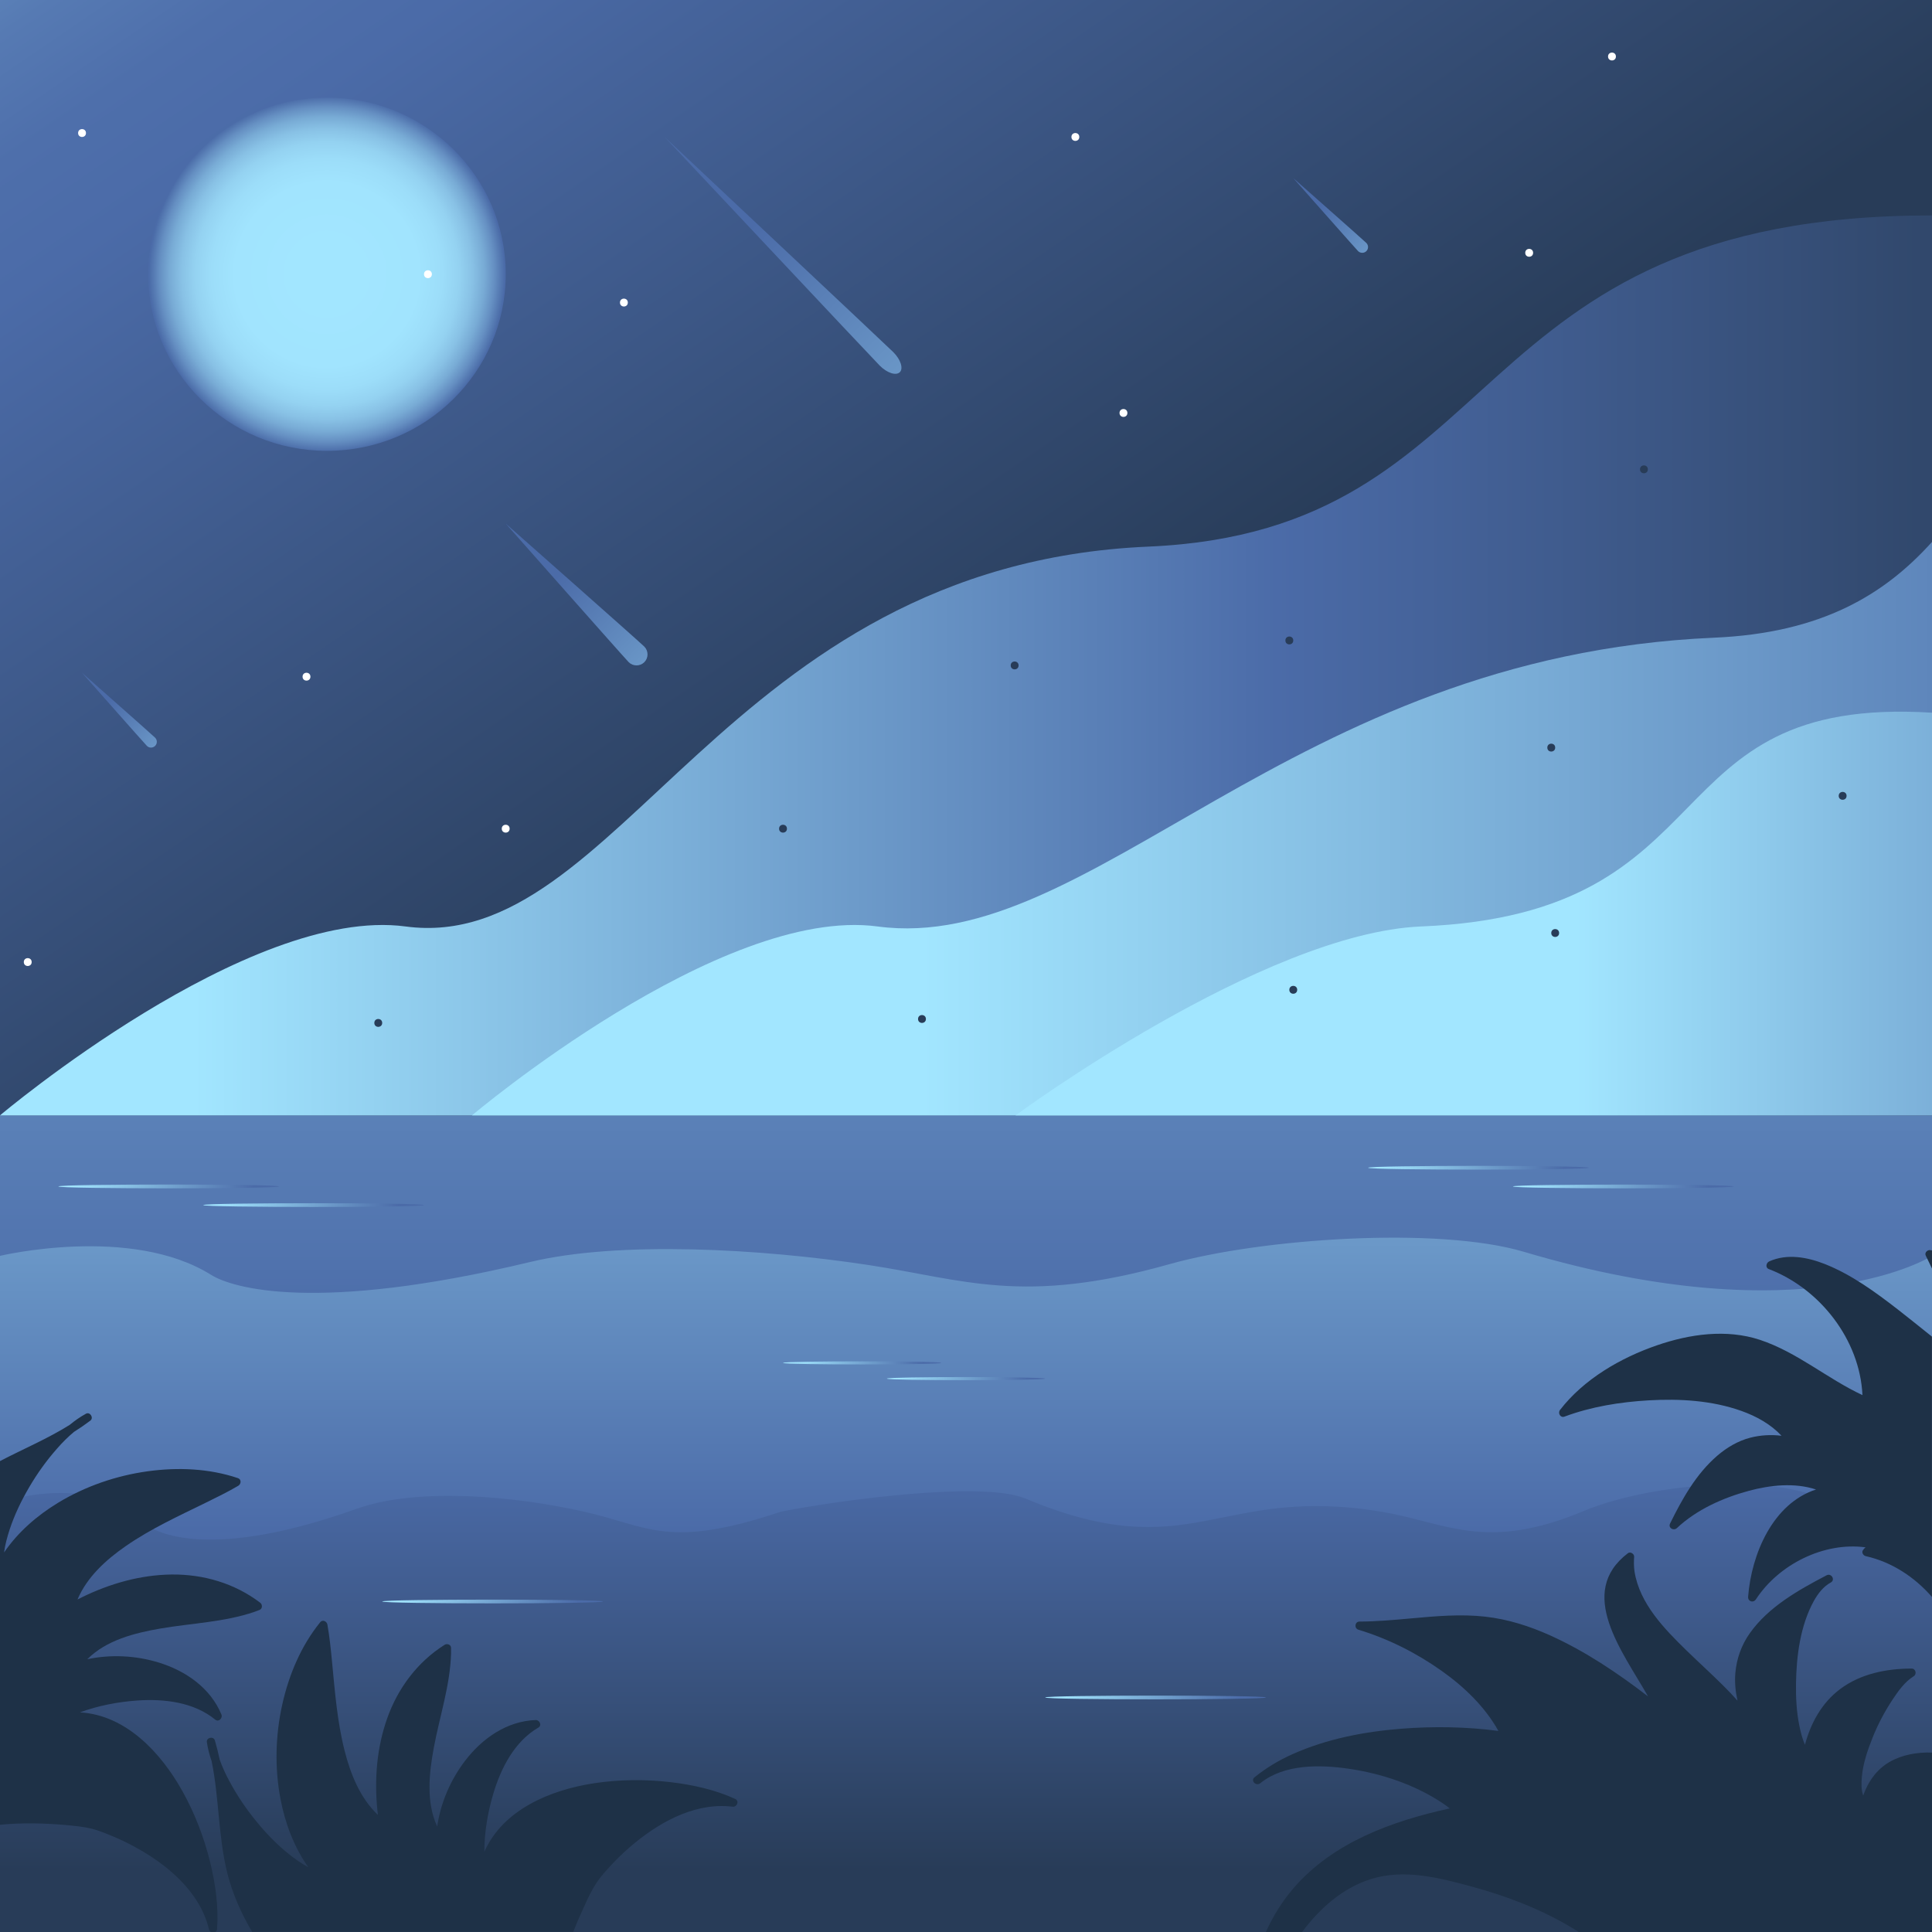 <?xml version="1.0" encoding="utf-8"?>
<!-- Generator: Adobe Illustrator 16.0.0, SVG Export Plug-In . SVG Version: 6.00 Build 0)  -->
<!DOCTYPE svg PUBLIC "-//W3C//DTD SVG 1.1//EN" "http://www.w3.org/Graphics/SVG/1.1/DTD/svg11.dtd">
<svg version="1.1" id="Layer_1" xmlns="http://www.w3.org/2000/svg" xmlns:xlink="http://www.w3.org/1999/xlink" x="0px" y="0px"
	 width="2800px" height="2800px" viewBox="0 0 2800 2800" enable-background="new 0 0 2800 2800" xml:space="preserve">
<rect x="0" y="0" width="2800" height="2800" fill="#808080" stroke="none"/>
<g>
	<g>
		<linearGradient id="SVGID_1_" gradientUnits="userSpaceOnUse" x1="1399.999" y1="-27.923" x2="1399.999" y2="3347.696">
			<stop  offset="5.618224e-02" style="stop-color:#A2E6FF"/>
			<stop  offset="0.581" style="stop-color:#4B6BA8"/>
			<stop  offset="1" style="stop-color:#283C58"/>
		</linearGradient>
		<rect fill="url(#SVGID_1_)" width="2800" height="2800"/>
		<linearGradient id="SVGID_2_" gradientUnits="userSpaceOnUse" x1="298.505" y1="-806.053" x2="1876.664" y2="1506.827">
			<stop  offset="0" style="stop-color:#A2E6FF"/>
			<stop  offset="3.603061e-02" style="stop-color:#8EC9EB"/>
			<stop  offset="8.742382e-02" style="stop-color:#76A8D3"/>
			<stop  offset="0.14" style="stop-color:#638DC0"/>
			<stop  offset="0.193" style="stop-color:#567AB3"/>
			<stop  offset="0.248" style="stop-color:#4E6FAB"/>
			<stop  offset="0.307" style="stop-color:#4B6BA8"/>
			<stop  offset="0.791" style="stop-color:#283C58"/>
		</linearGradient>
		<rect fill="url(#SVGID_2_)" width="2800" height="1616.5"/>
	</g>
	<g>
		<linearGradient id="SVGID_3_" gradientUnits="userSpaceOnUse" x1="1399.999" y1="956.357" x2="1399.999" y2="3128.234">
			<stop  offset="5.618224e-02" style="stop-color:#A2E6FF"/>
			<stop  offset="0.581" style="stop-color:#4B6BA8"/>
			<stop  offset="1" style="stop-color:#283C58"/>
		</linearGradient>
		<path fill="url(#SVGID_3_)" d="M2208.1,1814.1c-123.7-36.7-379.5-19.6-513.1,18c-213,60-298.1,22.2-436.7,1.2
			c-156.3-23.7-361.4-35.2-490.4-4.2c-310.2,74.4-431.5,37.6-462,18.5C189.5,1774.8,0,1820.1,0,1820.1v87.4V2800h2800v-892.5v-87.4
			C2800,1820.1,2619.8,1936.4,2208.1,1814.1z"/>
		<linearGradient id="SVGID_4_" gradientUnits="userSpaceOnUse" x1="1399.999" y1="1316.053" x2="1399.999" y2="2716.053">
			<stop  offset="5.618224e-02" style="stop-color:#A2E6FF"/>
			<stop  offset="0.581" style="stop-color:#4B6BA8"/>
			<stop  offset="0.996" style="stop-color:#283C58"/>
		</linearGradient>
		<path fill="url(#SVGID_4_)" d="M2800,2221.3c-45.9-7.7-98.8-23-159.1-49.6c-83.2-36.7-255.3-19.6-345.2,18
			c-143.3,60-199.5,16.9-293.8,1.2c-237.8-39.6-273.8,82.2-516-19.2c-61-25.5-265.3,1.7-354,19.1c-164.3,55-191.8,21.1-285.1,0.1
			c-105.2-23.7-243.2-35.2-330-4.2c-208.7,74.4-290.4,37.6-310.9,18.5C127.5,2132.4,0,2177.7,0,2177.7v87.4V2800h1155.1h729H2800
			V2221.3z"/>
		<g>
			<path fill="#1E3147" d="M94.7,2644.9c12.4,1.1,26.8,2.6,37.8,5.3c9.9,2.4,19.6,6.5,29,10.3c12,4.9,23.8,10.6,35.2,16.9
				c44.8,24.6,89.8,61.8,104.6,112.8c0.6,2,1.1,3.9,1.5,5.9c0.4,1.8,1.6,3.1,2.9,3.9h6.5c1.3-0.8,2.3-2.3,2.4-4.4
				c2.3-32.3-2.3-65.1-10-96.5c-8.8-36-22.3-71.1-40.4-103.5c-31-55.5-81.7-110.1-148.4-113.9c26.6-9.8,55.1-15.2,83.1-17.2
				c38.7-2.7,82.2,2.3,113.1,27.8c4.9,4,11-2.3,8.9-7.5c-16-38.7-52.1-63.5-91.1-75.4c-33-10.1-69.4-12-103.3-4.7
				c27.4-27.6,68.3-38,105.9-44.5c45.2-7.8,92.4-9.2,136.1-24.1c2.6-0.9,5.1-1.9,7.7-2.9c4.4-1.8,4.3-7.8,0.9-10.4
				c-36.9-28.1-82.2-41.4-128.4-40.9c-45.1,0.5-89.7,13.2-130,33c-2.1,1-4.3,2.1-6.4,3.2c13.9-32.7,41.4-57.7,70.4-77.7
				c36-24.9,76.2-43.3,115.4-62.5c15.9-7.8,31.9-15.6,47.2-24.6c4.2-2.5,4.9-9.3-0.5-11.1c-41.9-14.1-87.2-15.9-130.8-9.9
				c-45.6,6.3-90.4,21.7-129.8,45.6c-30.5,18.5-58.1,42.5-78.3,72c1.5-11.4,4.6-22.6,8.1-33.3c7.1-21.5,17-42,28.4-61.4
				c11.6-19.8,25-38.5,40.2-55.7c7.5-8.6,15.7-16.9,24.6-24.3c8.1-5.1,16-10.5,23.7-16.3c5.4-4.1-0.5-13.3-6.4-10
				c-8.4,4.6-16.2,10.1-23.6,16.2c-32.1,20.1-67.4,34.9-101.1,52.5v527C31.4,2641.5,63.4,2642.2,94.7,2644.9z"/>
			<path fill="#1E3147" d="M865.5,2727.2c5.7-8.4,12.9-16.1,19.8-23.6c8.8-9.6,18.2-18.6,28.1-27.1c38.7-33.4,89.3-62.6,142.2-58.7
				c2,0.1,4.1,0.4,6.1,0.6c6.5,0.8,10.2-8.4,3.7-11.3c-29.5-13.5-61.8-20.5-93.9-24.3c-36.8-4.3-74.4-3.9-111.1,1.7
				c-62.9,9.7-131.6,38.2-158.5,99.4c0.1-28.4,4.9-56.9,12.9-83.9c11-37.2,30.8-76.2,65.5-96.3c5.5-3.2,1.6-11.1-3.9-10.9
				c-41.9,1.5-77.7,26.7-102.4,59.1c-21,27.5-35.4,60.8-40.4,95.2c-16.3-35.3-11.8-77.2-4.8-114.7c8.4-45.1,23.6-89.8,24.9-136
				c0.1-2.7,0.1-5.5,0-8.2c-0.1-4.8-5.8-6.7-9.4-4.4c-39.2,24.8-67.5,62.6-83,106.1c-15.2,42.5-18.9,88.6-14.4,133.3
				c0.2,2.4,0.5,4.7,0.8,7.1c-25.8-24.4-39.6-58.9-48.3-93.1c-10.8-42.5-14.1-86.5-18.3-129.9c-1.7-17.7-3.5-35.3-6.6-52.8
				c-0.8-4.8-7-7.8-10.5-3.4c-27.8,34.4-45.3,76.1-54.9,119.1c-10,44.9-11.2,92.3-2.5,137.5c6.7,35,19.6,69.3,40.2,98.4
				c-10.1-5.4-19.6-12.2-28.4-19.2c-17.7-14.1-33.4-30.6-47.6-48.1c-14.5-17.8-27.4-36.9-38.2-57.1c-5.4-10-10.4-20.6-14.2-31.5
				c-2-9.4-4.3-18.7-7-27.9c-2-6.5-12.6-4.2-11.6,2.5c1.4,9.5,3.8,18.7,6.9,27.7c11.1,53.8,9.4,109.8,23,163.2
				c7.5,29.5,20.1,57.6,35.7,84.1h465.4c5.2-13.3,10.9-26.4,16.9-39.2C852.6,2749.5,859.1,2736.5,865.5,2727.2z"/>
			<path fill="#1E3147" d="M2750.5,1897.8c-32.7-25.3-67.2-50.6-105.9-65.9c-25.4-10-54.7-15.4-80.5-3.8c-4.3,1.9-6.1,9-0.7,11.1
				c74.3,28.3,132.1,102.6,135.8,182.7c-51.1-23.9-94.6-62.2-148.6-80.1c-48.6-16-101.7-8.4-149.1,7.9
				c-52.7,18.1-106.1,49-140.6,93.7c-3.5,4.5,0.5,11.9,6.4,9.7c38.8-14.5,80.7-21.2,122-23.6c44.8-2.6,91.8,0.1,134.4,15.3
				c21.7,7.7,42.5,19.2,58.2,36c-15.1-1.8-30.3-1-45.2,2.8c-17.9,4.6-34.2,14.3-48.1,26.3c-30.4,26.2-50.7,62.5-68.2,98.1
				c-3.1,6.4,5.1,11.1,9.9,6.6c28.6-26.8,66.8-43.9,104.3-54c30.7-8.3,66.4-12.2,97.3-1.9c-62.5,20.2-93.6,93.5-98.4,155.4
				c-0.5,6.9,7.5,9.5,11.3,3.8c33-50.6,98.3-83.5,158.9-75.4c-1.5,1.2-2.8,2.6-3.9,4.3c-2.2,3.4,0.8,7.8,4.3,8.5
				c37.7,8.5,70.6,30.2,95.8,59.1v-377.3c-0.7-0.5-1.3-1-2-1.6C2782.2,1923,2766.5,1910.2,2750.5,1897.8z"/>
			<path fill="#1E3147" d="M2790.9,1819.6c2.9,6.1,6,12.4,9.1,18.8v-26.2c-0.8-0.1-1.5-0.3-2.3-0.4
				C2793.6,1811,2788.9,1815.3,2790.9,1819.6z"/>
			<path fill="#1E3147" d="M2738.6,2553.5c-18.9,10.8-31.2,28.7-38.3,48.7c-3.1-8.3-2.7-18.2-2-26.7c1.7-19.5,8.2-38.7,15.4-56.7
				c7.7-19.4,17.5-38,29-55.4c8.2-12.4,17.9-26.1,30.7-34c5-3.1,3-11.2-3-11.2c-36.4,0.1-73.9,7.5-103.5,29.7
				c-26.6,19.9-42.6,49.2-51,80.7c-4.1-9.1-6.5-19.4-8.4-28.8c-3.9-19.7-4.9-39.9-4.6-59.9c0.6-40,6.2-83.8,25.7-119.4
				c6-10.8,13.8-21.1,24.8-27.1c6.8-3.7,0.8-13.9-6.1-10.4c-40.9,21.4-84.3,45.7-111.5,84.2c-12,17-19,36.7-20.8,57.4
				c-1.2,13.4,0.2,26.9,3.1,40.1c-6.5-7.4-13.3-14.4-20.2-21.3c-17.5-17.5-35.8-34-53.6-51.3c-32.2-31.4-68-68-75.4-114.3
				c-1.1-7.1-1.1-14.4-0.6-21.6c0.3-4.2-5.5-7.9-9-5.2c-75.1,57.2-7.9,142.4,29.2,207.6c-44.2-34-90.9-65.4-141.8-88.4
				c-30-13.5-61.3-23.5-94.1-27.2c-35.4-4-71.1-0.8-106.4,2.4c-25.2,2.3-50.5,4.6-75.9,4.7c-6.9,0-8,9.8-1.6,11.8
				c43,13,83.7,33.5,120.3,59.4c32.7,23.1,63,52.1,82.6,87.3c-46.5-6.1-93.8-6.9-140.6-3.2c-53.9,4.2-108.1,14.7-157.6,36.8
				c-19.8,8.8-38.5,20-55.4,33.7c-6,4.9,2.5,13.3,8.5,8.5c34.5-28,86.6-27.1,128.2-21c47.3,6.9,95.4,22.9,135.4,49.5
				c3.8,2.5,7.5,5.2,11,8c-83.4,18.2-168.9,49.1-226.1,115.2c-16.8,19.5-30.1,41-40.4,63.9h52.5c25.7-34.4,59-64.2,100.7-77
				c47.6-14.6,97.5-1.7,144.1,10.9c49.7,13.4,98.6,31.9,143.1,58.1c4.4,2.6,8.8,5.3,13.1,8.1H2800v-260.2
				C2778.6,2539.4,2757.3,2542.8,2738.6,2553.5z"/>
		</g>
		<linearGradient id="SVGID_5_" gradientUnits="userSpaceOnUse" x1="1134.759" y1="1975.217" x2="1364.2" y2="1975.217">
			<stop  offset="5.618224e-02" style="stop-color:#A2E6FF"/>
			<stop  offset="0.886" style="stop-color:#4B6BA8"/>
		</linearGradient>
		<path fill="url(#SVGID_5_)" d="M1364.2,1975.2c0,3-229.4,3-229.4,0l0,0C1134.8,1972.2,1364.2,1972.2,1364.2,1975.2L1364.2,1975.2z
			"/>
		<linearGradient id="SVGID_6_" gradientUnits="userSpaceOnUse" x1="1285.28" y1="1997.99" x2="1514.721" y2="1997.99">
			<stop  offset="5.618224e-02" style="stop-color:#A2E6FF"/>
			<stop  offset="0.886" style="stop-color:#4B6BA8"/>
		</linearGradient>
		<path fill="url(#SVGID_6_)" d="M1514.7,1998c0,3-229.4,3-229.4,0l0,0C1285.3,1995,1514.7,1995,1514.7,1998L1514.7,1998z"/>
		<linearGradient id="SVGID_7_" gradientUnits="userSpaceOnUse" x1="1982.673" y1="1692.414" x2="2302.7" y2="1692.414">
			<stop  offset="5.618224e-02" style="stop-color:#A2E6FF"/>
			<stop  offset="0.886" style="stop-color:#4B6BA8"/>
		</linearGradient>
		<path fill="url(#SVGID_7_)" d="M2302.7,1692.4c0,3.6-320,3.6-320,0l0,0C1982.7,1688.8,2302.7,1688.8,2302.7,1692.4L2302.7,1692.4z
			"/>
		<linearGradient id="SVGID_8_" gradientUnits="userSpaceOnUse" x1="2192.622" y1="1719.457" x2="2512.649" y2="1719.457">
			<stop  offset="5.618224e-02" style="stop-color:#A2E6FF"/>
			<stop  offset="0.886" style="stop-color:#4B6BA8"/>
		</linearGradient>
		<path fill="url(#SVGID_8_)" d="M2512.6,1719.5c0,3.6-320,3.6-320,0l0,0C2192.6,1715.9,2512.6,1715.9,2512.6,1719.5L2512.6,1719.5z
			"/>
		<linearGradient id="SVGID_9_" gradientUnits="userSpaceOnUse" x1="84.536" y1="1719.457" x2="404.563" y2="1719.457">
			<stop  offset="5.618224e-02" style="stop-color:#A2E6FF"/>
			<stop  offset="0.886" style="stop-color:#4B6BA8"/>
		</linearGradient>
		<path fill="url(#SVGID_9_)" d="M404.6,1719.5c0,3.6-320,3.6-320,0l0,0C84.5,1715.8,404.6,1715.8,404.6,1719.5L404.6,1719.5z"/>
		<linearGradient id="SVGID_10_" gradientUnits="userSpaceOnUse" x1="294.485" y1="1746.5" x2="614.513" y2="1746.5">
			<stop  offset="5.618224e-02" style="stop-color:#A2E6FF"/>
			<stop  offset="0.886" style="stop-color:#4B6BA8"/>
		</linearGradient>
		<path fill="url(#SVGID_10_)" d="M614.5,1746.5c0,3.6-320,3.6-320,0l0,0C294.5,1742.9,614.5,1742.9,614.5,1746.5L614.5,1746.5z"/>
		<linearGradient id="SVGID_11_" gradientUnits="userSpaceOnUse" x1="553.888" y1="2321.049" x2="873.915" y2="2321.049">
			<stop  offset="5.618224e-02" style="stop-color:#A2E6FF"/>
			<stop  offset="0.886" style="stop-color:#4B6BA8"/>
		</linearGradient>
		<path fill="url(#SVGID_11_)" d="M873.9,2321c0,3.6-320,3.6-320,0l0,0C553.9,2317.4,873.9,2317.4,873.9,2321L873.9,2321z"/>
		<linearGradient id="SVGID_12_" gradientUnits="userSpaceOnUse" x1="1514.721" y1="2460.062" x2="1834.748" y2="2460.062">
			<stop  offset="5.618224e-02" style="stop-color:#A2E6FF"/>
			<stop  offset="0.886" style="stop-color:#4B6BA8"/>
		</linearGradient>
		<path fill="url(#SVGID_12_)" d="M1834.7,2460.1c0,3.6-320,3.6-320,0l0,0C1514.7,2456.5,1834.7,2456.5,1834.7,2460.1L1834.7,2460.1
			z"/>
	</g>
	<g>
		<linearGradient id="SVGID_13_" gradientUnits="userSpaceOnUse" x1="112" y1="964.357" x2="3104.469" y2="964.357">
			<stop  offset="5.618224e-02" style="stop-color:#A2E6FF"/>
			<stop  offset="0.581" style="stop-color:#4B6BA8"/>
			<stop  offset="1" style="stop-color:#283C58"/>
		</linearGradient>
		<path fill="url(#SVGID_13_)" d="M2800,312.2v1304.3H0c0,0,360.2-304.3,587.8-273.8c310,41.5,460.1-523.9,1076.4-550.5
			C2194.1,769.3,2108.2,312.2,2800,312.2z"/>
		<linearGradient id="SVGID_14_" gradientUnits="userSpaceOnUse" x1="1208.64" y1="1200.963" x2="3470.092" y2="1200.963">
			<stop  offset="5.618224e-02" style="stop-color:#A2E6FF"/>
			<stop  offset="0.886" style="stop-color:#4B6BA8"/>
		</linearGradient>
		<path fill="url(#SVGID_14_)" d="M2800,785.4c-68.3,75.8-159.2,132-315.8,138.8c-616.3,26.6-902.5,460-1212.4,418.5
			c-227.6-30.5-587.8,273.8-587.8,273.8h2116V785.4z"/>
		<linearGradient id="SVGID_15_" gradientUnits="userSpaceOnUse" x1="2203.144" y1="1323.933" x2="3622.657" y2="1323.933">
			<stop  offset="5.618224e-02" style="stop-color:#A2E6FF"/>
			<stop  offset="0.886" style="stop-color:#4B6BA8"/>
		</linearGradient>
		<path fill="url(#SVGID_15_)" d="M2800,1032.9c-411.8-25.8-287.4,291.2-740.4,309.8c-229.4,9.5-587.8,273.8-587.8,273.8H2800
			V1032.9z"/>
	</g>
	<g>
		<g>
			<radialGradient id="SVGID_16_" cx="473.879" cy="397.441" r="257.53" gradientUnits="userSpaceOnUse">
				<stop  offset="0.154" style="stop-color:#A2E6FF"/>
				<stop  offset="0.519" style="stop-color:#A1E4FE"/>
				<stop  offset="0.65" style="stop-color:#9CDDF9"/>
				<stop  offset="0.744" style="stop-color:#94D2F1"/>
				<stop  offset="0.82" style="stop-color:#88C1E5"/>
				<stop  offset="0.885" style="stop-color:#78ABD5"/>
				<stop  offset="0.942" style="stop-color:#658FC2"/>
				<stop  offset="0.993" style="stop-color:#4E70AB"/>
				<stop  offset="1" style="stop-color:#4B6BA8"/>
			</radialGradient>
			<path fill="url(#SVGID_16_)" d="M732.9,397.4c0,141.4-116,256-259,256s-259-114.6-259-256c0-141.4,116-256,259-256
				S732.9,256,732.9,397.4z"/>
			
				<linearGradient id="SVGID_17_" gradientUnits="userSpaceOnUse" x1="2694.846" y1="626.033" x2="2694.846" y2="1239.242" gradientTransform="matrix(-0.707 0.707 -0.707 -0.707 3540.725 -244.498)">
				<stop  offset="5.618224e-02" style="stop-color:#A2E6FF"/>
				<stop  offset="0.886" style="stop-color:#4B6BA8"/>
			</linearGradient>
			<path fill="url(#SVGID_17_)" d="M911.2,959.7c-6.2-6.2-178.3-200.9-178.3-200.9s194.7,172,200.9,178.3s6.2,16.4,0,22.6
				C927.6,965.9,917.4,965.9,911.2,959.7z"/>
			
				<linearGradient id="SVGID_18_" gradientUnits="userSpaceOnUse" x1="3281.971" y1="1214.504" x2="3281.971" y2="1537.876" gradientTransform="matrix(-0.707 0.707 -0.707 -0.707 3540.725 -244.498)">
				<stop  offset="5.618224e-02" style="stop-color:#A2E6FF"/>
				<stop  offset="0.886" style="stop-color:#4B6BA8"/>
			</linearGradient>
			<path fill="url(#SVGID_18_)" d="M212.9,1081c-3.3-3.3-94-105.9-94-105.9s102.7,90.7,105.9,94c3.3,3.3,3.3,8.6,0,11.9
				C221.5,1084.3,216.2,1084.3,212.9,1081z"/>
			
				<linearGradient id="SVGID_19_" gradientUnits="userSpaceOnUse" x1="1533.695" y1="480.284" x2="1533.695" y2="803.655" gradientTransform="matrix(-0.707 0.707 -0.707 -0.707 3540.725 -244.498)">
				<stop  offset="5.618224e-02" style="stop-color:#A2E6FF"/>
				<stop  offset="0.886" style="stop-color:#4B6BA8"/>
			</linearGradient>
			<path fill="url(#SVGID_19_)" d="M1968.3,364c-3.3-3.3-94-105.9-94-105.9s102.7,90.7,105.9,94c3.3,3.3,3.3,8.6,0,11.9
				C1976.9,367.2,1971.6,367.2,1968.3,364z"/>
			
				<linearGradient id="SVGID_20_" gradientUnits="userSpaceOnUse" x1="2135.878" y1="694.505" x2="2135.878" y2="1223.859" gradientTransform="matrix(-0.707 0.707 -1.39 -1.39 4218.557 433.334)">
				<stop  offset="5.618224e-02" style="stop-color:#A2E6FF"/>
				<stop  offset="0.886" style="stop-color:#4B6BA8"/>
			</linearGradient>
			<path fill="url(#SVGID_20_)" d="M1275.1,530c-10.6-10.6-311.9-331.5-311.9-331.5s320.9,301.3,331.5,311.9
				c10.6,10.6,14.8,23.6,9.4,29C1298.6,544.8,1285.7,540.6,1275.1,530z"/>
		</g>
		<g>
			<g>
				<circle fill="#283C58" cx="1470.5" cy="964.4" r="5.7"/>
				<circle fill="#283C58" cx="2382.5" cy="680.2" r="5.7"/>
				<circle fill="#283C58" cx="2670.5" cy="1153.4" r="5.7"/>
				<circle fill="#283C58" cx="2253.9" cy="1352.2" r="5.7"/>
				<circle fill="#283C58" cx="2248.2" cy="1083.5" r="5.7"/>
				<circle fill="#283C58" cx="548.2" cy="1482.5" r="5.7"/>
				<circle fill="#283C58" cx="1336.2" cy="1476.8" r="5.7"/>
				<circle fill="#283C58" cx="1134.8" cy="1201" r="5.7"/>
				<circle fill="#283C58" cx="1874.3" cy="1434.5" r="5.7"/>
				<circle fill="#283C58" cx="1868.6" cy="928.2" r="5.7"/>
			</g>
			<g>
				<circle fill="#FFFFFF" cx="1628.2" cy="598.5" r="5.7"/>
				<circle fill="#FFFFFF" cx="1558.5" cy="198.5" r="5.7"/>
				<circle fill="#FFFFFF" cx="2336.2" cy="81.9" r="5.7"/>
				<circle fill="#FFFFFF" cx="2216.2" cy="366.4" r="5.7"/>
				<circle fill="#FFFFFF" cx="620.2" cy="397.4" r="5.7"/>
				<circle fill="#FFFFFF" cx="444.2" cy="980.7" r="5.7"/>
				<circle fill="#FFFFFF" cx="118.9" cy="192.8" r="5.7"/>
				<circle fill="#FFFFFF" cx="40.2" cy="1394.3" r="5.7"/>
				<circle fill="#FFFFFF" cx="732.9" cy="1201" r="5.7"/>
				<circle fill="#FFFFFF" cx="904.2" cy="438.5" r="5.7"/>
			</g>
		</g>
	</g>
</g>
</svg>
